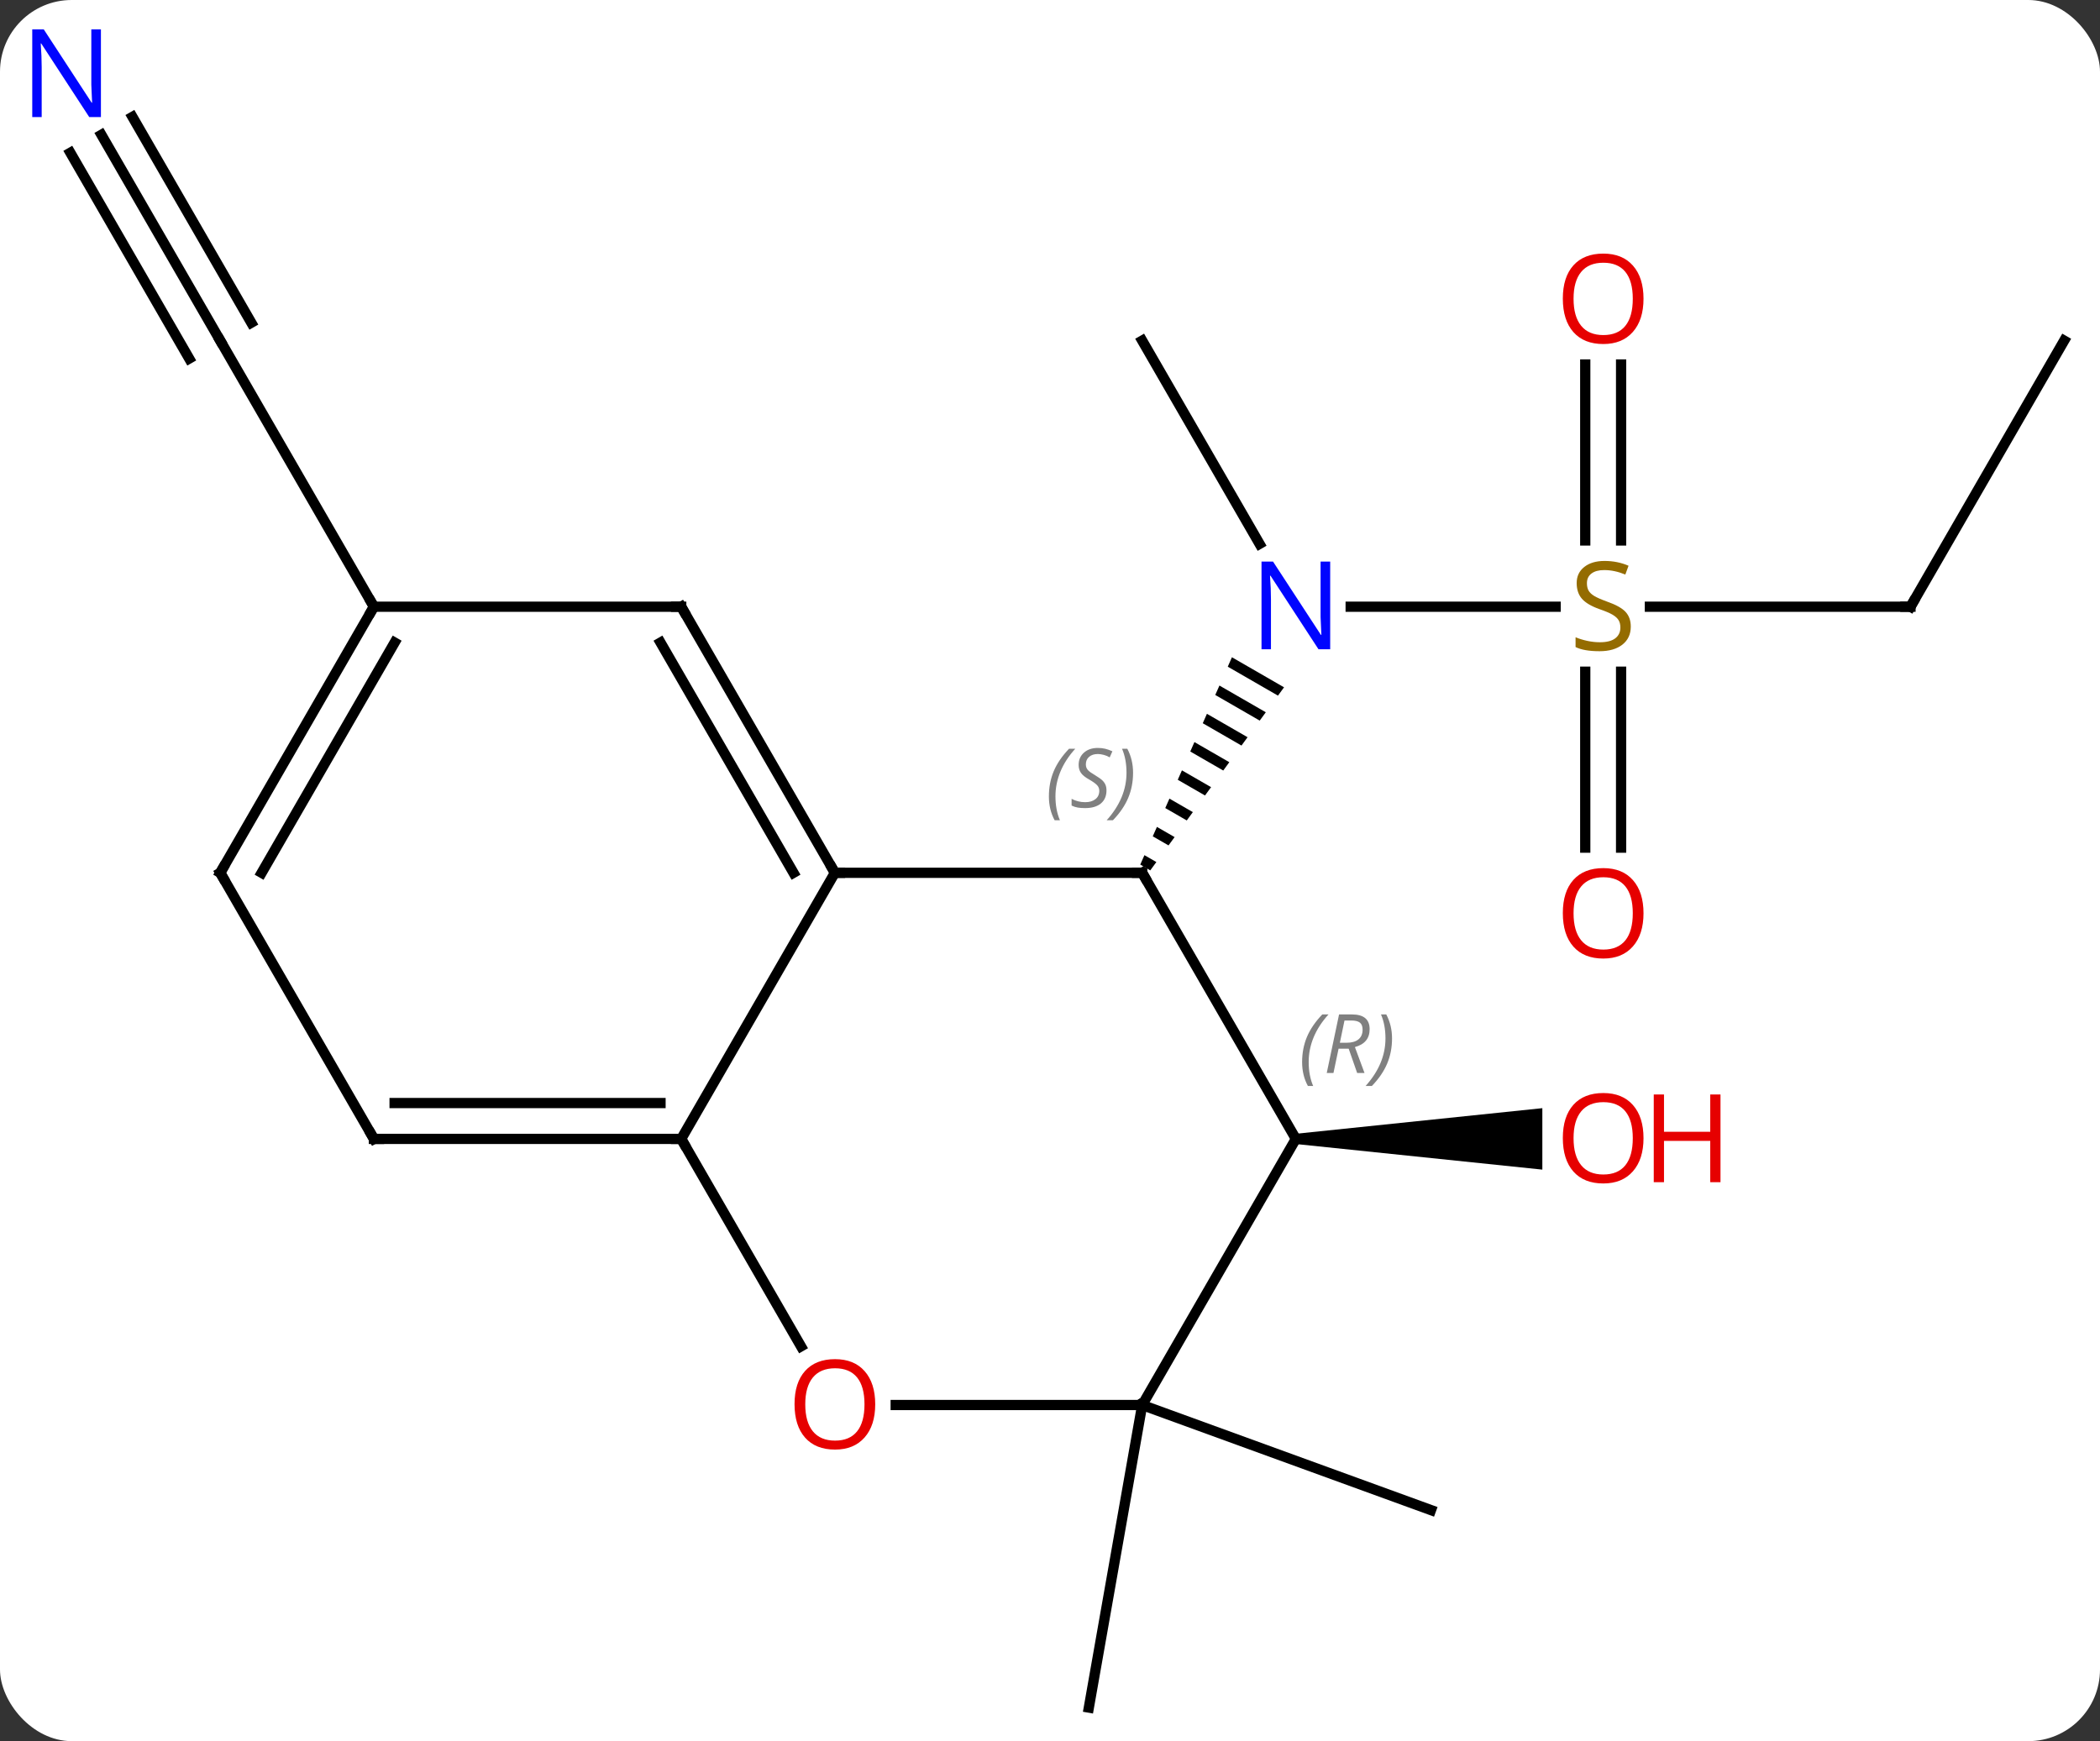 <svg width="205" viewBox="0 0 205 170" style="fill-opacity:1; color-rendering:auto; color-interpolation:auto; text-rendering:auto; stroke:black; stroke-linecap:square; stroke-miterlimit:10; shape-rendering:auto; stroke-opacity:1; fill:black; stroke-dasharray:none; font-weight:normal; stroke-width:1; font-family:'Open Sans'; font-style:normal; stroke-linejoin:miter; font-size:12; stroke-dashoffset:0; image-rendering:auto;" height="170" class="cas-substance-image" xmlns:xlink="http://www.w3.org/1999/xlink" xmlns="http://www.w3.org/2000/svg"><rect x="0" y="0" width="205" height="170" fill="#333333" stroke="none"/><svg class="cas-substance-single-component"><rect y="0" x="0" width="205" stroke="none" ry="7" rx="7" height="170" fill="white" class="cas-substance-group"/><svg y="0" x="0" width="205" viewBox="0 0 205 170" style="fill:black;" height="170" class="cas-substance-single-component-image"><svg><g><g transform="translate(104,87)" style="text-rendering:geometricPrecision; color-rendering:optimizeQuality; color-interpolation:linearRGB; stroke-linecap:butt; image-rendering:optimizeQuality;"><line y2="-27.762" y1="-27.762" x2="47.857" x1="27.852" style="fill:none;"/><line y2="-53.742" y1="-33.9" x2="7.5" x1="18.956" style="fill:none;"/><path style="stroke:none;" d="M16.26 -22.827 L15.854 -21.907 L15.854 -21.907 L20.754 -19.081 L20.754 -19.081 L21.347 -19.893 L21.347 -19.893 L16.26 -22.827 ZM15.04 -20.066 L14.633 -19.146 L14.633 -19.146 L18.973 -16.643 L19.567 -17.456 L19.567 -17.456 L15.04 -20.066 ZM13.82 -17.306 L13.413 -16.386 L13.413 -16.386 L17.192 -14.206 L17.192 -14.206 L17.786 -15.019 L17.786 -15.019 L13.82 -17.306 ZM12.599 -14.546 L12.193 -13.625 L12.193 -13.625 L15.412 -11.769 L15.412 -11.769 L16.005 -12.581 L12.599 -14.546 ZM11.379 -11.785 L10.972 -10.865 L10.972 -10.865 L13.631 -9.332 L13.631 -9.332 L14.225 -10.144 L14.225 -10.144 L11.379 -11.785 ZM10.159 -9.025 L9.752 -8.105 L9.752 -8.105 L11.851 -6.894 L11.851 -6.894 L12.444 -7.707 L10.159 -9.025 ZM8.938 -6.264 L8.531 -5.344 L8.531 -5.344 L10.07 -4.457 L10.07 -4.457 L10.664 -5.269 L10.664 -5.269 L8.938 -6.264 ZM7.718 -3.504 L7.311 -2.584 L8.289 -2.02 L8.289 -2.02 L8.883 -2.832 L8.883 -2.832 L7.718 -3.504 Z"/><line y2="-27.762" y1="-27.762" x2="82.5" x1="57.061" style="fill:none;"/><line y2="-4.239" y1="-21.418" x2="50.75" x1="50.75" style="fill:none;"/><line y2="-4.239" y1="-21.418" x2="54.25" x1="54.25" style="fill:none;"/><line y2="-51.41" y1="-34.231" x2="54.25" x1="54.25" style="fill:none;"/><line y2="-51.41" y1="-34.231" x2="50.75" x1="50.75" style="fill:none;"/><line y2="-53.742" y1="-27.762" x2="97.5" x1="82.5" style="fill:none;"/><path style="stroke:none;" d="M22.5 24.698 L22.5 23.698 L46.562 21.198 L46.562 27.198 Z"/><line y2="-73.837" y1="-53.742" x2="-94.101" x1="-82.5" style="fill:none;"/><line y2="-72.087" y1="-51.992" x2="-97.132" x1="-85.531" style="fill:none;"/><line y2="-75.587" y1="-55.492" x2="-91.07" x1="-79.469" style="fill:none;"/><line y2="-27.762" y1="-53.742" x2="-67.5" x1="-82.5" style="fill:none;"/><line y2="50.181" y1="79.725" x2="7.5" x1="2.292" style="fill:none;"/><line y2="50.181" y1="60.441" x2="7.5" x1="35.691" style="fill:none;"/><line y2="-1.782" y1="-1.782" x2="7.5" x1="-22.5" style="fill:none;"/><line y2="24.198" y1="-1.782" x2="-37.5" x1="-22.5" style="fill:none;"/><line y2="-27.762" y1="-1.782" x2="-37.5" x1="-22.5" style="fill:none;"/><line y2="-24.262" y1="-1.782" x2="-39.521" x1="-26.541" style="fill:none;"/><line y2="24.198" y1="-1.782" x2="22.5" x1="7.5" style="fill:none;"/><line y2="44.453" y1="24.198" x2="-25.807" x1="-37.5" style="fill:none;"/><line y2="24.198" y1="24.198" x2="-67.5" x1="-37.5" style="fill:none;"/><line y2="20.698" y1="20.698" x2="-65.479" x1="-39.521" style="fill:none;"/><line y2="-27.762" y1="-27.762" x2="-67.5" x1="-37.5" style="fill:none;"/><line y2="50.181" y1="24.198" x2="7.5" x1="22.5" style="fill:none;"/><line y2="50.181" y1="50.181" x2="7.5" x1="-16.562" style="fill:none;"/><line y2="-1.782" y1="24.198" x2="-82.5" x1="-67.5" style="fill:none;"/><line y2="-1.782" y1="-27.762" x2="-82.5" x1="-67.5" style="fill:none;"/><line y2="-1.782" y1="-24.262" x2="-78.459" x1="-65.479" style="fill:none;"/></g><g transform="translate(104,87)" style="fill:rgb(0,5,255); text-rendering:geometricPrecision; color-rendering:optimizeQuality; image-rendering:optimizeQuality; font-family:'Open Sans'; stroke:rgb(0,5,255); color-interpolation:linearRGB;"><path style="stroke:none;" d="M25.852 -23.606 L24.711 -23.606 L20.023 -30.793 L19.977 -30.793 Q20.07 -29.528 20.07 -28.481 L20.07 -23.606 L19.148 -23.606 L19.148 -32.168 L20.273 -32.168 L24.945 -25.012 L24.992 -25.012 Q24.992 -25.168 24.945 -26.028 Q24.898 -26.887 24.914 -27.262 L24.914 -32.168 L25.852 -32.168 L25.852 -23.606 Z"/><path style="fill:rgb(148,108,0); stroke:none;" d="M55.195 -25.825 Q55.195 -24.7 54.375 -24.059 Q53.555 -23.418 52.148 -23.418 Q50.617 -23.418 49.805 -23.825 L49.805 -24.778 Q50.336 -24.559 50.953 -24.426 Q51.57 -24.293 52.18 -24.293 Q53.18 -24.293 53.68 -24.676 Q54.18 -25.059 54.18 -25.731 Q54.18 -26.168 54 -26.457 Q53.82 -26.746 53.406 -26.989 Q52.992 -27.231 52.133 -27.528 Q50.945 -27.95 50.43 -28.535 Q49.914 -29.121 49.914 -30.075 Q49.914 -31.059 50.656 -31.645 Q51.398 -32.231 52.633 -32.231 Q53.898 -32.231 54.977 -31.762 L54.664 -30.903 Q53.602 -31.34 52.602 -31.34 Q51.805 -31.34 51.359 -31.004 Q50.914 -30.668 50.914 -30.059 Q50.914 -29.621 51.078 -29.332 Q51.242 -29.043 51.633 -28.809 Q52.023 -28.575 52.836 -28.278 Q54.18 -27.809 54.688 -27.254 Q55.195 -26.7 55.195 -25.825 Z"/></g><g transform="translate(104,87)" style="stroke-linecap:butt; text-rendering:geometricPrecision; color-rendering:optimizeQuality; image-rendering:optimizeQuality; font-family:'Open Sans'; color-interpolation:linearRGB; stroke-miterlimit:5;"><path style="fill:none;" d="M82 -27.762 L82.5 -27.762 L82.75 -28.195"/><path style="fill:rgb(230,0,0); stroke:none;" d="M56.438 2.168 Q56.438 4.23 55.398 5.41 Q54.359 6.59 52.516 6.59 Q50.625 6.59 49.594 5.426 Q48.562 4.261 48.562 2.152 Q48.562 0.058 49.594 -1.09 Q50.625 -2.239 52.516 -2.239 Q54.375 -2.239 55.406 -1.067 Q56.438 0.105 56.438 2.168 ZM49.609 2.168 Q49.609 3.902 50.352 4.808 Q51.094 5.715 52.516 5.715 Q53.938 5.715 54.664 4.816 Q55.391 3.918 55.391 2.168 Q55.391 0.433 54.664 -0.457 Q53.938 -1.348 52.516 -1.348 Q51.094 -1.348 50.352 -0.45 Q49.609 0.449 49.609 2.168 Z"/><path style="fill:rgb(230,0,0); stroke:none;" d="M56.438 -57.832 Q56.438 -55.77 55.398 -54.59 Q54.359 -53.41 52.516 -53.41 Q50.625 -53.41 49.594 -54.575 Q48.562 -55.739 48.562 -57.848 Q48.562 -59.942 49.594 -61.09 Q50.625 -62.239 52.516 -62.239 Q54.375 -62.239 55.406 -61.067 Q56.438 -59.895 56.438 -57.832 ZM49.609 -57.832 Q49.609 -56.098 50.352 -55.192 Q51.094 -54.285 52.516 -54.285 Q53.938 -54.285 54.664 -55.184 Q55.391 -56.082 55.391 -57.832 Q55.391 -59.567 54.664 -60.457 Q53.938 -61.348 52.516 -61.348 Q51.094 -61.348 50.352 -60.45 Q49.609 -59.551 49.609 -57.832 Z"/><path style="fill:rgb(230,0,0); stroke:none;" d="M56.438 24.128 Q56.438 26.19 55.398 27.37 Q54.359 28.55 52.516 28.55 Q50.625 28.55 49.594 27.386 Q48.562 26.221 48.562 24.112 Q48.562 22.018 49.594 20.87 Q50.625 19.721 52.516 19.721 Q54.375 19.721 55.406 20.893 Q56.438 22.065 56.438 24.128 ZM49.609 24.128 Q49.609 25.862 50.352 26.768 Q51.094 27.675 52.516 27.675 Q53.938 27.675 54.664 26.776 Q55.391 25.878 55.391 24.128 Q55.391 22.393 54.664 21.503 Q53.938 20.612 52.516 20.612 Q51.094 20.612 50.352 21.511 Q49.609 22.409 49.609 24.128 Z"/><path style="fill:rgb(230,0,0); stroke:none;" d="M63.953 28.425 L62.953 28.425 L62.953 24.393 L58.438 24.393 L58.438 28.425 L57.438 28.425 L57.438 19.862 L58.438 19.862 L58.438 23.503 L62.953 23.503 L62.953 19.862 L63.953 19.862 L63.953 28.425 Z"/><path style="fill:rgb(0,5,255); stroke:none;" d="M-94.148 -75.569 L-95.289 -75.569 L-99.977 -82.756 L-100.023 -82.756 Q-99.93 -81.491 -99.93 -80.444 L-99.93 -75.569 L-100.852 -75.569 L-100.852 -84.131 L-99.727 -84.131 L-95.055 -76.975 L-95.008 -76.975 Q-95.008 -77.131 -95.055 -77.991 Q-95.102 -78.85 -95.086 -79.225 L-95.086 -84.131 L-94.148 -84.131 L-94.148 -75.569 Z"/><path style="fill:none;" d="M-22.75 -2.215 L-22.5 -1.782 L-22 -1.782"/><path style="fill:none;" d="M7 -1.782 L7.5 -1.782 L7.75 -1.349"/></g><g transform="translate(104,87)" style="stroke-linecap:butt; font-size:8.4px; fill:gray; text-rendering:geometricPrecision; image-rendering:optimizeQuality; color-rendering:optimizeQuality; font-family:'Open Sans'; font-style:italic; stroke:gray; color-interpolation:linearRGB; stroke-miterlimit:5;"><path style="stroke:none;" d="M-1.608 -9.239 Q-1.608 -10.567 -1.14 -11.692 Q-0.671 -12.817 0.36 -13.896 L0.97 -13.896 Q0.001 -12.833 -0.483 -11.661 Q-0.968 -10.489 -0.968 -9.255 Q-0.968 -7.927 -0.53 -6.911 L-1.046 -6.911 Q-1.608 -7.942 -1.608 -9.239 ZM4.014 -9.833 Q4.014 -9.005 3.467 -8.552 Q2.921 -8.099 1.921 -8.099 Q1.514 -8.099 1.202 -8.153 Q0.889 -8.208 0.608 -8.349 L0.608 -9.005 Q1.233 -8.677 1.936 -8.677 Q2.561 -8.677 2.936 -8.974 Q3.311 -9.271 3.311 -9.786 Q3.311 -10.099 3.108 -10.325 Q2.905 -10.552 2.342 -10.88 Q1.749 -11.208 1.522 -11.536 Q1.296 -11.864 1.296 -12.317 Q1.296 -13.052 1.811 -13.513 Q2.327 -13.974 3.171 -13.974 Q3.546 -13.974 3.881 -13.896 Q4.217 -13.817 4.592 -13.646 L4.327 -13.052 Q4.077 -13.208 3.756 -13.294 Q3.436 -13.38 3.171 -13.38 Q2.639 -13.38 2.319 -13.106 Q1.999 -12.833 1.999 -12.364 Q1.999 -12.161 2.069 -12.013 Q2.139 -11.864 2.28 -11.731 Q2.421 -11.599 2.842 -11.349 Q3.405 -11.005 3.608 -10.81 Q3.811 -10.614 3.913 -10.38 Q4.014 -10.146 4.014 -9.833 ZM6.609 -11.552 Q6.609 -10.224 6.132 -9.091 Q5.656 -7.958 4.64 -6.911 L4.031 -6.911 Q5.968 -9.067 5.968 -11.552 Q5.968 -12.88 5.531 -13.896 L6.046 -13.896 Q6.609 -12.833 6.609 -11.552 Z"/><path style="fill:none; stroke:black;" d="M-38 24.198 L-37.5 24.198 L-37.25 24.631"/><path style="fill:none; stroke:black;" d="M-37.25 -27.329 L-37.5 -27.762 L-38 -27.762"/><path style="stroke:none;" d="M23.111 16.702 Q23.111 15.374 23.58 14.249 Q24.049 13.124 25.08 12.046 L25.689 12.046 Q24.721 13.108 24.236 14.28 Q23.752 15.452 23.752 16.686 Q23.752 18.014 24.189 19.03 L23.674 19.03 Q23.111 17.999 23.111 16.702 ZM26.671 15.389 L26.171 17.764 L25.515 17.764 L26.718 12.046 L27.968 12.046 Q29.703 12.046 29.703 13.483 Q29.703 14.842 28.265 15.233 L29.203 17.764 L28.484 17.764 L27.656 15.389 L26.671 15.389 ZM27.249 12.639 Q26.859 14.561 26.796 14.811 L27.453 14.811 Q28.203 14.811 28.609 14.483 Q29.015 14.155 29.015 13.53 Q29.015 13.061 28.757 12.85 Q28.499 12.639 27.906 12.639 L27.249 12.639 ZM31.889 14.389 Q31.889 15.717 31.412 16.85 Q30.935 17.983 29.92 19.03 L29.31 19.03 Q31.248 16.874 31.248 14.389 Q31.248 13.061 30.81 12.046 L31.326 12.046 Q31.889 13.108 31.889 14.389 Z"/></g><g transform="translate(104,87)" style="stroke-linecap:butt; fill:rgb(230,0,0); text-rendering:geometricPrecision; color-rendering:optimizeQuality; image-rendering:optimizeQuality; font-family:'Open Sans'; stroke:rgb(230,0,0); color-interpolation:linearRGB; stroke-miterlimit:5;"><path style="stroke:none;" d="M-18.562 50.111 Q-18.562 52.173 -19.602 53.353 Q-20.641 54.533 -22.484 54.533 Q-24.375 54.533 -25.406 53.368 Q-26.438 52.204 -26.438 50.095 Q-26.438 48.001 -25.406 46.853 Q-24.375 45.704 -22.484 45.704 Q-20.625 45.704 -19.594 46.876 Q-18.562 48.048 -18.562 50.111 ZM-25.391 50.111 Q-25.391 51.845 -24.648 52.751 Q-23.906 53.658 -22.484 53.658 Q-21.062 53.658 -20.336 52.759 Q-19.609 51.861 -19.609 50.111 Q-19.609 48.376 -20.336 47.486 Q-21.062 46.595 -22.484 46.595 Q-23.906 46.595 -24.648 47.493 Q-25.391 48.392 -25.391 50.111 Z"/><path style="fill:none; stroke:black;" d="M-67 24.198 L-67.5 24.198 L-67.75 23.765"/><path style="fill:none; stroke:black;" d="M-67.75 -27.329 L-67.5 -27.762 L-67.75 -28.195"/><path style="fill:none; stroke:black;" d="M-82.25 -1.349 L-82.5 -1.782 L-82.25 -2.215"/></g></g></svg></svg></svg></svg>